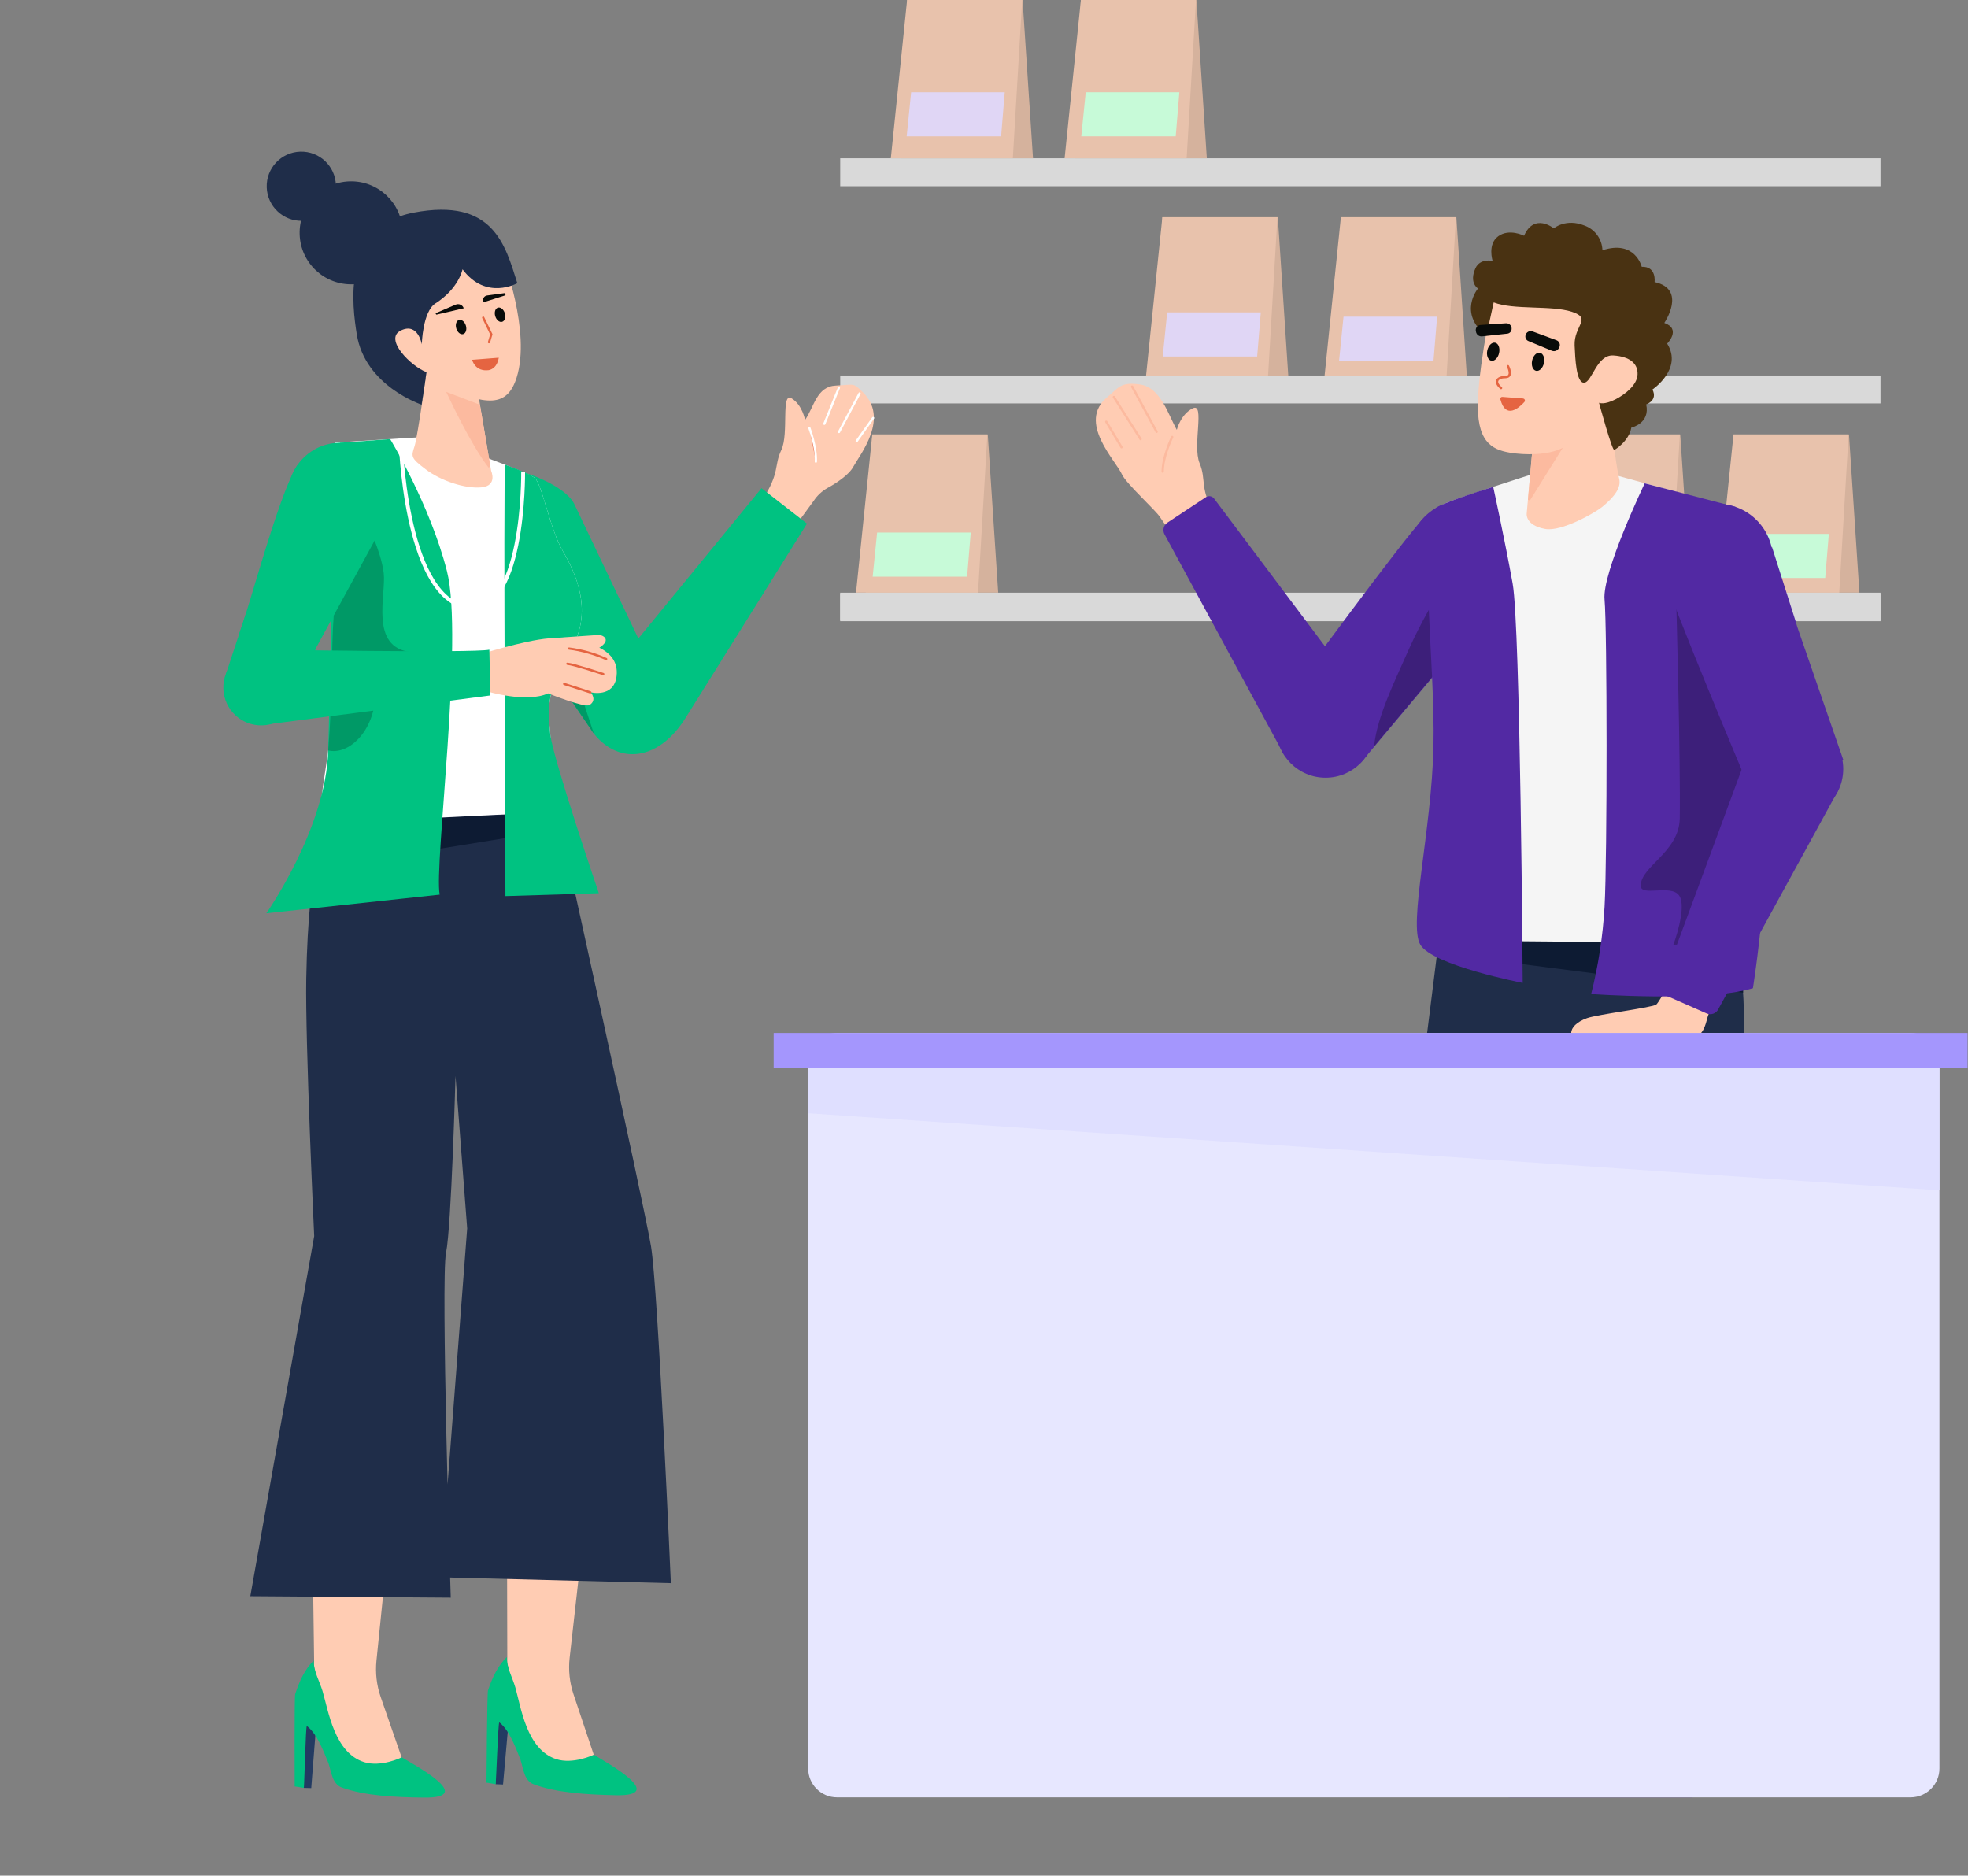 <svg id="svg-7521" xmlns="http://www.w3.org/2000/svg" width="915" height="872" viewBox="0 0 915 872" fill="none"><rect x="0" y="0" width="915" height="872" fill="#808080" stroke="none"/><path d="M805.991 201.973H859.67L864.523 275.561H802.942L805.991 201.973Z" fill="#D5B29D"></path><path d="M805.982 201.973H859.493L855.14 275.561H798.413L805.982 201.973Z" fill="#E8C2AC"></path><path d="M806.783 248.215H850.302L848.613 268.728H804.71L806.783 248.215Z" fill="#C7FAD8"></path><path d="M405.575 201.973H459.254L464.107 275.561H402.526L405.575 201.973Z" fill="#D5B29D"></path><path d="M405.566 201.973H459.077L454.724 275.561H397.997L405.566 201.973Z" fill="#E8C2AC"></path><path d="M727.532 201.973H781.211L786.064 275.561H724.483L727.532 201.973Z" fill="#D5B29D"></path><path d="M727.523 201.973H781.034L776.681 275.561H719.954L727.523 201.973Z" fill="#E8C2AC"></path><rect x="390.649" y="275.822" width="483.675" height="12.986" fill="#D9D9D9"></rect><rect x="390.649" y="275.561" width="483.675" height="12.986" fill="#D9D9D9"></rect><rect x="390.649" y="174.574" width="483.675" height="12.986" fill="#D9D9D9"></rect><rect x="390.649" y="73.588" width="483.675" height="12.986" fill="#D9D9D9"></rect><path d="M163.99 132.166C177.208 131.758 187.592 120.714 187.184 107.496C186.777 94.279 175.731 83.895 162.514 84.303C149.297 84.71 138.913 95.756 139.32 108.972C139.728 122.19 150.773 132.573 163.99 132.166Z" fill="#1F2D49"></path><path d="M140.592 102.661C149.476 102.386 156.456 94.963 156.182 86.078C155.908 77.194 148.484 70.215 139.6 70.489C130.716 70.763 123.737 78.187 124.011 87.07C124.285 95.955 131.709 102.935 140.592 102.661Z" fill="#1F2D49"></path><path d="M141.65 801.913C141.835 801.755 142.007 801.769 141.993 801.94C142.164 801.953 142.164 801.954 142.323 802.138C143.883 802.906 145.373 803.813 146.772 804.846L144.714 831.312L141.27 831.217C141.27 831.217 139.618 819.183 139.581 815.211C139.542 813.483 139.492 811.926 139.441 810.369C139.375 808.983 139.139 807.585 139.061 806.371C138.693 804.445 141.439 802.414 141.28 802.23C141.293 802.058 141.65 801.913 141.65 801.913Z" fill="#233B62"></path><path d="M143.539 588.963L143.964 616.777L146.043 772.059L146 774.818L146.394 776.401L146.381 776.572L153.009 804.523L153.797 807.69L154.061 808.746L158.624 827.735L167.863 824.313L170.529 823.312L174.263 821.877L180.295 819.758L180.466 819.771L186.854 817.507L186.722 816.979L176.995 788.96C175.124 783.538 174.454 777.776 175.03 772.069L190.484 619.876L193.423 590.943L143.539 588.963Z" fill="#FFCCB3"></path><path d="M137.243 787.595C139.099 781.991 141.596 776.089 145.872 772.046C145.706 776.751 148.622 781.707 149.95 786.167C152.686 795.348 155.443 814.884 169.293 819.247C177.074 821.7 186.71 817.151 186.723 816.979C193.358 820.94 221.375 835.993 197.172 835.737C183.656 835.593 169.695 834.932 158.885 831.035C154.453 829.438 154.023 823.599 152.694 819.683C150.371 814.088 147.589 806.368 142.812 802.522L142.64 802.509C142.148 802.415 141.454 830.894 141.272 831.218C139.913 830.94 137.011 830.542 137.011 830.542C137.011 830.542 136.821 788.598 137.243 787.595Z" fill="#00C281"></path><path d="M231.142 800.212C231.328 800.056 231.5 800.071 231.485 800.242C231.656 800.258 231.656 800.258 231.812 800.444C233.364 801.23 234.843 802.153 236.231 803.2L233.883 829.642L230.441 829.51C230.441 829.51 228.92 817.459 228.927 813.487C228.908 811.758 228.874 810.201 228.839 808.643C228.789 807.257 228.568 805.856 228.504 804.641C228.157 802.711 230.924 800.711 230.769 800.525C230.783 800.353 231.142 800.212 231.142 800.212Z" fill="#233B62"></path><path d="M235.366 587.294L235.487 615.11L235.861 770.406L235.788 773.164L236.166 774.751L236.15 774.923L242.47 802.944L243.225 806.12L243.476 807.178L247.83 826.217L257.106 822.896L259.783 821.925L263.534 820.531L269.588 818.477L269.759 818.493L276.171 816.298L276.046 815.769L266.626 787.645C264.815 782.204 264.207 776.434 264.846 770.735L281.97 618.719L285.227 589.82L235.366 587.294Z" fill="#FFCCB3"></path><path d="M226.891 785.845C228.808 780.262 231.369 774.387 235.69 770.392C235.472 775.095 238.334 780.083 239.614 784.557C242.248 793.767 244.791 813.332 258.591 817.848C266.345 820.385 276.031 815.942 276.046 815.77C282.637 819.804 310.487 835.164 286.288 834.642C272.775 834.349 258.822 833.535 248.055 829.52C243.641 827.874 243.275 822.031 241.989 818.101C239.729 812.481 237.03 804.731 232.296 800.832L232.124 800.818C231.633 800.719 230.626 829.188 230.441 829.51C229.085 829.217 226.187 828.787 226.187 828.787C226.187 828.787 226.457 786.843 226.891 785.845Z" fill="#00C281"></path><path d="M259.07 377.424C259.07 377.424 299.452 559.892 302.688 579.488C305.924 599.085 311.903 736.049 311.903 736.049L204.787 733.296L217.213 571.12L211.787 500.226C211.787 500.226 209.87 570.551 207.381 582.428C204.891 594.305 209.565 742.752 209.565 742.752L116.384 742.08L146.081 574.678C146.081 574.678 141.883 484.794 142.389 454.994C143.363 397.554 151.872 382.237 151.872 382.237L259.07 377.424Z" fill="#1F2D49"></path><path d="M259.016 377.83L151.873 382.238L146.495 403.979L261.063 385.423L259.016 377.83Z" fill="#0D1B33"></path><path d="M370.458 243.591L378.294 232.896C379.926 230.399 382.136 228.331 384.737 226.867C388.689 224.734 394.728 220.794 396.752 216.98C400.112 210.913 413.586 194.391 401.083 182.256C396.455 177.779 397.609 178.837 388.647 179.252C379.684 179.666 378.595 189.013 374.302 195.242C374.302 195.242 373.077 188.248 368.026 185.191C362.973 182.134 366.865 201.638 363.283 209.186C359.702 216.733 362.868 219.446 354.243 232.779L370.458 243.591Z" fill="#FFCCB3"></path><path d="M390.043 180.282L383.268 197.04L390.043 180.282Z" fill="#E56441"></path><path d="M390.043 180.282L383.268 197.04" stroke="white" stroke-width="1.033" stroke-linecap="round"></path><path d="M399.638 182.929L390.084 200.844L399.638 182.929Z" fill="#E56441"></path><path d="M399.638 182.929L390.084 200.844" stroke="white" stroke-width="1.033" stroke-linecap="round"></path><path d="M405.956 194.32L398.321 205.075L405.956 194.32Z" fill="#E56441"></path><path d="M405.956 194.32L398.321 205.075" stroke="white" stroke-width="1.033" stroke-linecap="round"></path><path d="M376.292 198.932C376.292 198.932 379.647 207.669 379.329 214.645L376.292 198.932Z" fill="#E56441"></path><path d="M376.292 198.932C376.292 198.932 379.647 207.669 379.329 214.645" stroke="white" stroke-width="1.033" stroke-linecap="round"></path><path d="M243.229 219.482C251.695 222.127 263.552 227.655 266.915 234.128L296.796 296.869L354.064 226.968L375.202 243.446L318.64 333.937C306.646 353.05 288.293 356.197 276.13 341.138L251.673 305.217L243.229 219.482Z" fill="#00C281"></path><path d="M256.824 273.863C256.824 273.863 259.207 269.444 259.906 292.11L276.131 341.136L251.674 305.216C232.182 280.632 246.76 273.455 256.824 273.863Z" fill="#009966"></path><path d="M223.316 211.745C223.316 211.745 245.186 219.628 248.567 222.164C251.946 224.702 255.743 246.144 261.666 256.197C267.59 266.25 276.377 284.872 264.929 302.578C253.48 320.285 255.18 334.014 255.18 334.014L259.071 377.425L155.861 382.514C154.953 382.571 154.043 382.434 153.192 382.112C152.339 381.791 151.566 381.293 150.922 380.65C150.276 380.008 149.775 379.235 149.452 378.385C149.128 377.534 148.988 376.624 149.042 375.716C149.799 363.001 154.491 345.031 154.28 324.828C153.995 297.447 155.806 205.74 155.806 205.74L196.534 203.203C205.644 204.485 223.316 211.745 223.316 211.745Z" fill="white"></path><path d="M255.875 341.762L255.875 341.761L255.51 337.694C255.366 335.162 255.289 332.035 255.267 328.53C255.805 322.925 257.859 313.513 264.929 302.578C276.376 284.872 267.59 266.25 261.666 256.197C255.743 246.143 251.947 224.703 248.567 222.165C245.186 219.628 234.641 215.991 234.641 215.991C234.641 215.991 234.603 234.796 234.509 252.019C234.415 269.243 234.994 416.608 234.994 416.608L278.418 415.269C278.418 415.269 257.685 354.443 255.875 341.762Z" fill="#00C281"></path><path d="M181.401 204.144C181.401 204.144 199.839 234.394 207.785 265.458C215.732 296.523 201.709 402.385 204.434 415.931L123.83 424.594C123.83 424.594 151.595 385.174 152.602 348.888C153.609 312.603 155.081 239.502 155.081 239.502L158.024 205.846L181.401 204.144Z" fill="#00C281"></path><path d="M170.451 242.83C170.451 242.83 177.207 256.302 178.407 266.454C179.605 276.608 171.63 300.954 191.057 303.189C214.872 305.928 209.861 310.558 198.955 313.552C188.047 316.547 175.199 311.58 174.642 322.956C173.769 340.777 161.663 351.135 152.603 348.888C156.959 294.623 149.135 271.257 170.451 242.83Z" fill="#009966"></path><path d="M222.686 185.328L228.35 218.887C228.35 218.887 231.481 225.847 223.827 226.578C216.174 227.308 204.882 223.488 197.883 218.178C190.885 212.868 191.165 212.269 192.719 207.521C194.272 202.772 199.01 168.039 199.01 168.039L222.686 185.328Z" fill="#FFCCB3"></path><path d="M227.53 217.055C223.263 211.491 218.607 203.262 214.896 196.154C212.867 192.268 211.126 188.728 209.892 186.16C209.275 184.875 208.785 183.835 208.449 183.115C208.448 183.113 208.447 183.111 208.446 183.109L222.647 188.522L227.53 217.055Z" fill="#FCBA9F" stroke="#FCBA9F"></path><path d="M233.788 120.012C233.788 120.012 246.964 154.097 240.219 175.497C235.82 189.452 226.345 188.989 203.795 178.729C183.119 169.32 177.713 162.125 177.713 162.125L174.409 127.428C174.409 127.428 220.114 92.353 233.788 120.012Z" fill="#FFCCB3"></path><path d="M215.056 125.198C215.056 125.198 213.366 134.092 202.437 141.068C196.489 144.865 196.108 160.066 196.108 160.066C196.108 160.066 194.375 149.735 186.344 153.664C178.314 157.594 191.166 170.396 198.317 173.033C198.317 173.033 197.622 177.498 196.013 188.128C196.013 188.128 169.631 179.485 165.856 155.295C163.975 143.249 158.254 105.341 192.31 98.856C229.566 91.761 234.91 114.102 240.52 131.645C240.52 131.645 226.019 139.911 215.056 125.198Z" fill="#1F2D49"></path><path d="M220.183 167.727L231.272 166.86C231.264 166.899 231.255 166.938 231.246 166.978C231.148 167.423 230.976 168.022 230.683 168.644C230.099 169.886 229.061 171.178 227.193 171.595C224.145 171.989 222.372 170.863 221.345 169.675C220.821 169.069 220.482 168.435 220.274 167.952C220.241 167.872 220.209 167.797 220.183 167.727Z" fill="#E56441" stroke="#E56441"></path><path d="M233.475 149.603C234.706 149.233 235.263 147.462 234.717 145.648C234.171 143.833 232.732 142.661 231.5 143.032C230.268 143.402 229.713 145.173 230.258 146.988C230.803 148.802 232.244 149.973 233.475 149.603Z" fill="#080B09"></path><path d="M215.366 155.33C216.597 154.96 217.152 153.189 216.607 151.374C216.062 149.56 214.621 148.389 213.39 148.759C212.159 149.129 211.603 150.9 212.148 152.714C212.694 154.529 214.134 155.7 215.366 155.33Z" fill="#080B09"></path><path d="M234.61 137.41L225.402 140.343C225.242 140.38 225.074 140.357 224.928 140.279C224.783 140.201 224.671 140.072 224.613 139.918C224.562 139.627 224.571 139.328 224.639 139.04C224.707 138.752 224.833 138.48 225.008 138.242C225.184 138.004 225.406 137.804 225.662 137.653C225.916 137.503 226.199 137.406 226.493 137.369L234.443 136.302C235.049 136.12 235.369 137.181 234.61 137.41Z" fill="#080B09"></path><path d="M203.098 146.25L215.614 143.314C215.489 142.943 215.288 142.602 215.024 142.313C214.759 142.024 214.437 141.793 214.078 141.636C213.719 141.479 213.332 141.399 212.94 141.401C212.548 141.403 212.162 141.487 211.804 141.647L202.718 145.537C202.415 145.627 202.643 146.386 203.098 146.25Z" fill="#080B09"></path><path d="M224.662 147.67L228.44 155.444L227.355 159.102" stroke="#E56441" stroke-width="1.033" stroke-linecap="round"></path><path d="M165.588 220.244C165.588 220.244 141.907 209.727 137.744 217.08C129.06 231.783 115.878 282.47 111.339 294.313C110.612 296.467 146.941 301.225 146.941 301.225L180.609 239.532L165.588 220.244Z" fill="#00C281"></path><path d="M158.929 254.35C172.322 253.937 182.845 242.744 182.432 229.351C182.018 215.959 170.826 205.436 157.433 205.849C144.039 206.262 133.518 217.455 133.931 230.848C134.344 244.24 145.536 254.763 158.929 254.35Z" fill="#00C281"></path><path d="M105.019 313.461L138.221 325.091L146.94 301.223L148.393 297.455L114.293 285.281L112.838 289.768L105.019 313.461Z" fill="#00C281"></path><path d="M121.986 337.245C131.708 336.945 139.346 328.82 139.046 319.097C138.746 309.375 130.622 301.737 120.9 302.037C111.177 302.337 103.539 310.461 103.839 320.183C104.139 329.906 112.263 337.545 121.986 337.245Z" fill="#00C281"></path><path d="M226.314 321.397C226.314 321.397 244.717 327.028 254.855 322.363C254.855 322.363 271.705 329.125 274.031 327.813C277.83 325.516 274.648 321.87 274.648 321.87C274.648 321.87 285.506 324.558 286.661 314.329C288.385 299.99 268.812 297.527 259.56 296.751C250.455 295.766 225.761 303.475 225.761 303.475L226.314 321.397Z" fill="#FFCCB3"></path><path d="M277.9 295.23L258.614 296.548L277.405 301.881C277.405 301.881 283.946 298.566 280.77 296.012C279.939 295.414 278.919 295.135 277.9 295.23Z" fill="#FFCCB3"></path><path d="M274.471 321.899L262.307 317.977L274.471 321.899Z" fill="#FCBA9F"></path><path d="M274.471 321.899L262.307 317.977" stroke="#E56441" stroke-width="1.033" stroke-linecap="round"></path><path d="M280.482 313.388C280.482 313.388 266.748 308.825 263.792 308.605L280.482 313.388Z" fill="#FCBA9F"></path><path d="M280.482 313.388C280.482 313.388 266.748 308.825 263.792 308.605" stroke="#E56441" stroke-width="1.033" stroke-linecap="round"></path><path d="M281.832 306.407C276.358 303.928 270.542 302.287 264.58 301.538L281.832 306.407Z" fill="#FCBA9F"></path><path d="M281.832 306.407C276.358 303.928 270.542 302.287 264.58 301.538" stroke="#E56441" stroke-width="1.033" stroke-linecap="round"></path><path d="M121.315 301.971C121.315 301.971 220.144 303.699 227.522 302.063L227.977 323.333L125.642 336.604L121.315 301.971Z" fill="#00C281"></path><path d="M186.218 203.996C186.218 203.996 187.999 275.553 215.972 282.139C243.944 288.725 243.229 219.481 243.229 219.481" stroke="white" stroke-width="1.789" stroke-miterlimit="10"></path><path d="M878.308 763.929L827.618 831.314C826.428 832.902 824.648 833.95 822.688 834.228C820.718 834.506 818.718 833.992 817.138 832.797L812.428 829.258L872.118 749.902L876.828 753.441C878.418 754.635 879.458 756.411 879.738 758.378C880.018 760.345 879.508 762.342 878.308 763.929Z" fill="#5229A3"></path><path d="M830.499 724.469L848.769 739.322L830.209 767.971L809.599 752.244L830.499 724.469Z" fill="#FFCCB3"></path><path d="M838.609 731.706L815.849 756.535L810.309 752.166L831.629 725.973L838.609 731.706Z" fill="#FCBA9F" stroke="#FCBA9F"></path><path d="M846.318 737.479C846.318 737.479 841.188 755.527 824.278 764.772L809.008 824.474C809.498 827.901 813.328 830.102 815.868 830.918C816.428 831.094 817.028 831.092 817.588 830.911C818.148 830.731 818.628 830.382 818.978 829.911L873.168 757.877C874.068 756.675 874.468 755.167 874.278 753.675C874.078 752.184 873.308 750.828 872.118 749.901C867.388 746.189 860.118 740.593 856.978 738.673C852.108 735.704 848.648 735.017 846.318 737.479Z" fill="#5229A3"></path><path d="M820.748 777.152L829.438 775.288C829.758 775.22 830.088 775.231 830.398 775.32C830.708 775.409 830.988 775.574 831.228 775.799C831.458 776.024 831.638 776.304 831.738 776.612C831.838 776.921 831.858 777.25 831.798 777.569C831.728 777.961 831.548 778.323 831.268 778.608C830.988 778.892 830.638 779.087 830.248 779.166L819.578 781.319L820.748 777.152Z" fill="white"></path><path d="M818.699 786.613L827.339 784.728C827.659 784.66 827.989 784.671 828.299 784.76C828.609 784.849 828.899 785.014 829.129 785.239C829.369 785.464 829.539 785.744 829.639 786.052C829.739 786.361 829.759 786.69 829.709 787.009C829.639 787.401 829.449 787.763 829.169 788.048C828.899 788.333 828.539 788.527 828.149 788.606L817.629 790.788L818.699 786.613Z" fill="white"></path><path d="M816.059 796.912L824.609 795.003C824.929 794.935 825.259 794.946 825.569 795.035C825.879 795.124 826.169 795.288 826.399 795.514C826.629 795.739 826.809 796.018 826.909 796.327C827.009 796.636 827.029 796.964 826.969 797.284C826.899 797.676 826.719 798.038 826.439 798.322C826.159 798.607 825.809 798.801 825.419 798.88L815.019 800.978L816.059 796.912Z" fill="white"></path><path d="M656.78 645.937L801.448 762.492L834.448 724.031L707.96 605.361L656.78 645.937Z" fill="#1F2D49"></path><path d="M734.377 630.143V708.454L801.449 762.492L811.079 702.104L734.377 630.143Z" fill="#0D1B33"></path><path d="M669.618 431.658L645.838 621.286H712.325L770.078 432.609L669.618 431.658Z" fill="#1F2D49"></path><path d="M726.706 574.309L737.873 480.236H765.328L726.706 574.309Z" fill="#0D1B33"></path><path d="M786.388 835.624H702.066C700.08 835.624 698.174 834.835 696.77 833.43C695.365 832.025 694.576 830.12 694.576 828.133V822.246H793.878V828.133C793.878 830.12 793.088 832.025 791.688 833.43C790.278 834.835 788.378 835.624 786.388 835.624Z" fill="#5229A3"></path><path d="M789.178 773.691L788.298 797.226L754.239 799.61L754.422 773.691H789.178Z" fill="#FFCCB3"></path><path d="M788.279 784.53L754.75 781.264L754.911 774.211L788.659 775.502L788.279 784.53Z" fill="#FCBA9F" stroke="#FCBA9F"></path><path d="M788.298 794.162C788.298 794.162 770.788 800.908 753.235 792.955L696.343 816.639C693.895 819.087 694.439 823.469 695.317 825.994C695.512 826.547 695.875 827.025 696.354 827.363C696.834 827.7 697.407 827.88 697.993 827.877H788.128C789.638 827.878 791.078 827.289 792.158 826.236C793.228 825.183 793.848 823.751 793.878 822.247C793.998 816.229 794.098 807.06 793.748 803.391C793.198 797.72 791.658 794.537 788.298 794.162Z" fill="#5229A3"></path><path d="M741.217 797.572L747.93 803.396C748.175 803.609 748.364 803.879 748.481 804.181C748.597 804.484 748.637 804.811 748.598 805.134C748.558 805.456 748.44 805.763 748.253 806.029C748.067 806.295 747.818 806.51 747.529 806.657C747.174 806.838 746.773 806.907 746.379 806.856C745.984 806.805 745.614 806.636 745.317 806.372L737.183 799.141L741.217 797.572Z" fill="white"></path><path d="M732.422 801.619L739.126 807.395C739.371 807.608 739.56 807.877 739.677 808.18C739.793 808.483 739.833 808.81 739.794 809.132C739.754 809.455 739.636 809.762 739.449 810.028C739.263 810.294 739.014 810.509 738.725 810.656C738.37 810.837 737.969 810.906 737.575 810.855C737.18 810.804 736.81 810.635 736.512 810.371L728.444 803.275L732.422 801.619Z" fill="white"></path><path d="M722.609 805.705L729.272 811.387C729.517 811.6 729.706 811.869 729.823 812.172C729.939 812.475 729.979 812.802 729.94 813.125C729.9 813.447 729.782 813.754 729.595 814.02C729.409 814.286 729.16 814.501 728.871 814.648C728.516 814.829 728.115 814.898 727.721 814.847C727.326 814.796 726.956 814.627 726.659 814.363L718.734 807.318L722.609 805.705Z" fill="white"></path><path d="M810.419 432.609C809.869 442.225 809.869 451.865 810.419 461.481C812.629 492.565 805.559 583.338 805.619 595.282C805.669 607.227 797.809 775.46 797.809 775.46H750.005C750.005 775.46 737.786 630.879 737.503 614.332C737.221 597.786 734.377 433.289 734.377 433.289L810.419 432.609Z" fill="#1F2D49"></path><path d="M668.178 443.14L810.418 461.481V432.609L668.915 437.262L668.178 443.14Z" fill="#0D1B33"></path><path d="M679.083 654.53C697.443 654.53 712.326 639.647 712.326 621.287C712.326 602.927 697.443 588.043 679.083 588.043C660.723 588.043 645.84 602.927 645.84 621.287C645.84 639.647 660.723 654.53 679.083 654.53Z" fill="#1F2D49"></path><path d="M778.028 453.557C778.028 453.557 771.638 465.63 770.078 467.015C768.528 468.401 742.846 471.568 737.873 473.349C732.9 475.13 730.525 477.823 730.525 480.237H790.888C790.888 480.237 792.448 478.781 793.578 474.14C794.698 469.5 796.668 467.532 796.668 467.532L778.028 453.557Z" fill="#FFCCB3"></path><path d="M691.262 263.359C695.232 243.761 685.896 244.266 682.789 241.15C682.789 241.15 671.133 231.538 662.252 240.498C652.851 249.975 598.963 323.595 598.963 323.595L632.681 354.606L639.018 347.043L655.436 327.463L672.996 306.535L675.177 304.153L698.866 277.322C698.866 277.322 689.017 273.677 691.262 263.359Z" fill="#5229A3"></path><path d="M705.365 266.7C709.91 253.13 702.594 238.444 689.024 233.899C675.453 229.354 660.768 236.67 656.222 250.24C651.677 263.811 658.994 278.496 672.564 283.041C686.134 287.587 700.82 280.27 705.365 266.7Z" fill="#5229A3"></path><path d="M674.867 304.049C675.546 299.952 676.907 291.76 678.37 284.294L686.15 248.156C686.15 248.156 665.256 279.036 655.63 300.546C648.502 316.665 640.232 333.093 638.864 346.991L655.28 327.41L672.84 306.483L674.867 304.049Z" fill="#3D1F7A"></path><path d="M565.284 240.711C557.272 226.097 561.122 223.617 557.714 215.302C554.356 207.189 560.318 187.076 554.61 189.818C548.903 192.561 547.137 199.849 547.137 199.849C543.233 192.943 539.638 180.238 530.293 178.784C520.948 177.33 520.121 180.271 514.823 184.617C500.732 196.342 518.701 213.962 521.7 220.672C523.631 224.878 537.808 237.701 539.379 240.503L546.515 250.855L565.284 240.711Z" fill="#FFCCB3"></path><path d="M537.753 200.755L526.366 179.73" stroke="#FCBA9F" stroke-width="1.078" stroke-linecap="round"></path><path d="M530.292 204.16L517.881 184.58" stroke="#FCBA9F" stroke-width="1.078" stroke-linecap="round"></path><path d="M521.428 207.924L514.334 196.066" stroke="#FCBA9F" stroke-width="1.078" stroke-linecap="round"></path><path d="M540.567 219.263C540.627 211.983 544.996 203.174 544.996 203.174" stroke="#FCBA9F" stroke-width="1.078" stroke-linecap="round"></path><path d="M632.966 323.01L564.402 231.702C563.965 231.166 563.345 230.809 562.661 230.703C561.977 230.596 561.278 230.747 560.699 231.125L542.745 242.999C541.892 243.577 541.284 244.451 541.04 245.452C540.796 246.453 540.932 247.51 541.423 248.416L596.561 350.101L632.966 323.01Z" fill="#5229A3"></path><path d="M616.308 361.576C628.989 361.576 639.269 351.296 639.269 338.615C639.269 325.934 628.989 315.654 616.308 315.654C603.627 315.654 593.347 325.934 593.347 338.615C593.347 351.296 603.627 361.576 616.308 361.576Z" fill="#5229A3"></path><path d="M712.243 220.51C712.243 220.51 678.767 231.159 672.162 233.921C665.557 236.684 665.116 247.736 664.676 255.564C664.368 261.049 670.559 351.115 670.966 403.277C671.053 414.421 668.975 421.492 667.64 427.685C666.306 433.879 667.64 437.25 667.64 437.25L811.078 438.533C811.078 438.533 806.778 257.296 805.898 250.85C805.018 244.403 811.938 238.851 804.438 235.606L749.665 220.51H712.243Z" fill="#F5F5F5"></path><path d="M694.244 226.324C694.244 226.324 699.709 251.324 703.29 271.332C706.871 291.34 707.961 456.976 707.961 456.976C707.961 456.976 666.046 448.827 660.369 439.198C654.691 429.568 665.627 386.303 666.478 346.992C667.33 307.681 659.055 246.675 667.743 236.091C667.743 236.092 669.971 233.883 694.244 226.324Z" fill="#5229A3"></path><path d="M764.688 224.717C764.688 224.717 744.801 266.153 746.017 278.782C747.234 291.411 747.303 399.112 746.017 421.598C745.219 435.277 743.135 448.851 739.793 462.139C739.793 462.139 794.048 465.981 815.008 459.419C815.008 459.419 824.968 396.763 818.428 374.38C811.898 351.997 806.908 235.667 806.908 235.667L764.688 224.717Z" fill="#5229A3"></path><path d="M779.368 280.4C779.368 280.4 781.398 355.495 780.978 380.526C780.718 396.124 762.878 402.73 762.828 411.761C762.798 417.104 776.908 410.849 780.718 416.373C784.518 421.896 778.018 439.198 778.018 439.198L811.078 438.534L824.328 374.265L796.418 276.535L779.368 280.4Z" fill="#3D1F7A"></path><path d="M712.931 203.773L709.826 238.77C709.826 238.77 708.998 244.206 718.439 245.926C725.936 247.291 741.515 238.482 745.032 235.58C752.848 229.13 753.57 225.227 752.744 222.238C751.561 217.955 747.694 187.775 747.694 187.775L712.931 203.773Z" fill="#FFCCB3"></path><path d="M710.893 232.413L712.806 210.842L729.47 202.611L710.893 232.413Z" fill="#FCBA9F" stroke="#FCBA9F"></path><path d="M694.407 137.535C694.407 137.535 688.023 166.128 687.174 185.601C686.317 205.248 693.337 208.989 702.041 210.456C708.906 211.613 719.585 211.697 726.301 208.344C738.545 202.229 758.648 187.388 761.279 184.509C765.358 180.051 765.078 160.168 749.516 155.251C738.199 151.674 709.344 121.309 694.407 137.535Z" fill="#FFCCB3"></path><path d="M694.47 140.584C703.753 144.223 721.225 141.832 730.822 144.947C740.406 148.07 731.685 151.367 732.103 160.626C732.372 166.623 732.828 178.083 736.508 177.931C740.188 177.78 742.356 164.765 750.117 165.261C757.876 165.767 761.536 169.081 761.365 174.044C761.198 178.998 755.621 183.315 751.222 185.607C745.715 188.459 743.442 187.263 743.442 187.263C743.442 187.263 749.64 210.083 750.576 209.179C750.576 209.179 757.261 205.406 758.467 198.801C758.467 198.801 767.338 196.879 765.378 188.006C765.378 188.006 770.898 186.233 768.278 181.096C768.278 181.096 782.558 171.494 775.118 159.744C775.118 159.744 781.888 152.988 773.798 150.131C773.798 150.131 784.518 134.469 769.268 131.13C769.268 131.13 770.288 123.758 763.308 124.039C763.308 124.039 760.261 111.359 745.03 116.36C744.957 113.821 744.119 111.363 742.625 109.309C741.131 107.255 739.05 105.7 736.657 104.849C728.031 101.375 722.417 106.156 722.417 106.156C722.417 106.156 713.364 98.772 708.597 109.598C708.597 109.598 701.75 106.098 696.617 109.817C691.476 113.524 693.975 121.295 693.975 121.295C693.975 121.295 688.1 119.918 685.956 124.784C682.928 131.631 687.18 134.126 687.18 134.126C687.18 134.126 677.615 145.434 691.066 156.145L694.47 140.584Z" fill="#493212"></path><path d="M717.833 168.811C718.338 166.498 717.519 164.355 716.004 164.024C714.489 163.693 712.852 165.3 712.347 167.612C711.841 169.924 712.66 172.067 714.175 172.398C715.69 172.729 717.328 171.123 717.833 168.811Z" fill="#080B09"></path><path d="M696.987 164.116C697.492 161.804 696.674 159.661 695.159 159.33C693.644 158.999 692.006 160.605 691.501 162.918C690.996 165.23 691.814 167.373 693.329 167.704C694.844 168.035 696.482 166.429 696.987 164.116Z" fill="#080B09"></path><path d="M701.107 170.256C701.107 170.256 703.696 175.242 699.955 175.318C696.381 175.268 694.299 177.365 697.904 180.404" stroke="#E56441" stroke-width="1.078" stroke-linecap="round"></path><path d="M698.457 185.015L698.473 185.017L698.489 185.018C700.706 185.177 705.133 185.496 708.076 185.757H708.081C708.167 185.764 708.25 185.794 708.32 185.844C708.39 185.895 708.444 185.963 708.478 186.043C708.512 186.122 708.523 186.209 708.511 186.294C708.499 186.376 708.466 186.454 708.414 186.519C707.767 187.232 706.915 188.08 705.968 188.811C705.011 189.55 703.99 190.144 703.007 190.38C702.045 190.612 701.138 190.499 700.326 189.848C699.49 189.176 698.69 187.883 698.093 185.608L698.083 185.569L698.067 185.532C698.04 185.472 698.03 185.405 698.038 185.34C698.045 185.274 698.07 185.212 698.11 185.159C698.15 185.106 698.203 185.065 698.264 185.04C698.325 185.014 698.391 185.006 698.457 185.015Z" fill="#E56441" stroke="#E56441"></path><path d="M725.096 161.192L724.888 161.611C724.639 162.248 724.148 162.76 723.523 163.037C722.897 163.313 722.188 163.331 721.55 163.086L710.687 158.59C710.153 158.394 709.711 158.004 709.45 157.498C709.189 156.992 709.127 156.406 709.277 155.857C709.354 155.516 709.501 155.195 709.711 154.916C709.92 154.636 710.186 154.405 710.492 154.236C710.797 154.067 711.135 153.964 711.483 153.936C711.831 153.907 712.181 153.952 712.51 154.069L723.58 158.147C723.883 158.242 724.163 158.398 724.405 158.604C724.646 158.811 724.843 159.064 724.985 159.348C725.126 159.632 725.209 159.942 725.228 160.259C725.247 160.576 725.202 160.893 725.096 161.192Z" fill="#080B09"></path><path d="M688.443 151.078L700.214 150.285C700.563 150.265 700.911 150.32 701.237 150.446C701.563 150.572 701.858 150.765 702.104 151.013C702.349 151.261 702.54 151.559 702.662 151.886C702.784 152.213 702.835 152.562 702.812 152.911C702.802 153.48 702.578 154.025 702.184 154.437C701.791 154.849 701.258 155.098 700.689 155.136L689 156.389C688.319 156.444 687.643 156.228 687.121 155.786C686.599 155.345 686.272 154.715 686.212 154.034L686.131 153.574C686.114 153.257 686.16 152.939 686.267 152.641C686.375 152.342 686.542 152.068 686.758 151.835C686.973 151.602 687.234 151.415 687.524 151.285C687.813 151.155 688.126 151.085 688.443 151.078Z" fill="#080B09"></path><path d="M807.989 253.675C793.209 240.2 788.849 248.469 784.579 249.534C784.579 249.534 770.349 254.595 773.469 266.818C776.769 279.752 812.239 363.809 812.239 363.809L856.999 353.213L852.939 341.491L844.579 317.346L835.649 291.529L834.719 288.433L823.869 254.325C823.869 254.325 815.689 260.902 807.989 253.675Z" fill="#5229A3"></path><path d="M815.268 279.828C826.138 270.521 827.409 254.163 818.099 243.292C808.789 232.42 792.429 231.152 781.559 240.459C770.689 249.766 769.419 266.124 778.729 276.995C788.039 287.867 804.388 289.135 815.268 279.828Z" fill="#5229A3"></path><path d="M811.899 351.996L772.309 459.1C772.099 459.758 772.139 460.472 772.419 461.104C772.699 461.736 773.199 462.242 773.839 462.524L793.539 471.179C794.489 471.583 795.559 471.62 796.529 471.283C797.499 470.946 798.319 470.259 798.809 469.355L854.399 367.913L811.899 351.996Z" fill="#5229A3"></path><path d="M834.038 380.502C846.718 380.502 856.998 370.222 856.998 357.541C856.998 344.86 846.718 334.58 834.038 334.58C821.358 334.58 811.078 344.86 811.078 357.541C811.078 370.222 821.358 380.502 834.038 380.502Z" fill="#5229A3"></path><path d="M888.292 480.236H389.18C381.767 480.236 375.756 486.247 375.756 493.661V822.2C375.756 829.615 381.767 835.625 389.18 835.625H888.292C895.707 835.625 901.717 829.615 901.717 822.2V493.661C901.717 486.247 895.707 480.236 888.292 480.236Z" fill="#E7E7FF"></path><path d="M914.797 480.236H359.707V496.477H914.797V480.236Z" fill="#A496FD"></path><path d="M375.756 496.477H901.717V553.385L375.756 517.555V496.477Z" fill="#DFDFFF"></path><path d="M502.563 0H556.242L561.096 73.588H499.515L502.563 0Z" fill="#D5B29D"></path><path d="M502.554 0H556.065L551.713 73.588H494.985L502.554 0Z" fill="#E8C2AC"></path><path d="M540.43 100.986H594.109L598.963 174.574H537.382L540.43 100.986Z" fill="#D5B29D"></path><path d="M540.422 100.986H593.932L589.58 174.574H532.853L540.422 100.986Z" fill="#E8C2AC"></path><path d="M623.437 100.986H677.116L681.97 174.574H620.389L623.437 100.986Z" fill="#D5B29D"></path><path d="M623.428 100.986H676.939L672.587 174.574H615.859L623.428 100.986Z" fill="#E8C2AC"></path><path d="M421.759 0H475.438L480.292 73.588H418.711L421.759 0Z" fill="#D5B29D"></path><path d="M421.751 0H475.261L470.909 73.588H414.182L421.751 0Z" fill="#E8C2AC"></path><path d="M423.626 42.887H467.146L465.457 63.4H421.554L423.626 42.887Z" fill="#E0D6F5"></path><path d="M542.669 145.23H586.189L584.5 165.743H540.597L542.669 145.23Z" fill="#E0D6F5"></path><path d="M624.658 147.234H668.177L666.488 167.747H622.585L624.658 147.234Z" fill="#E0D6F5"></path><path d="M504.802 42.887H548.322L546.633 63.4H502.729L504.802 42.887Z" fill="#C7FAD8"></path><path d="M407.814 247.582H451.334L449.645 268.095H405.741L407.814 247.582Z" fill="#C7FAD8"></path></svg>